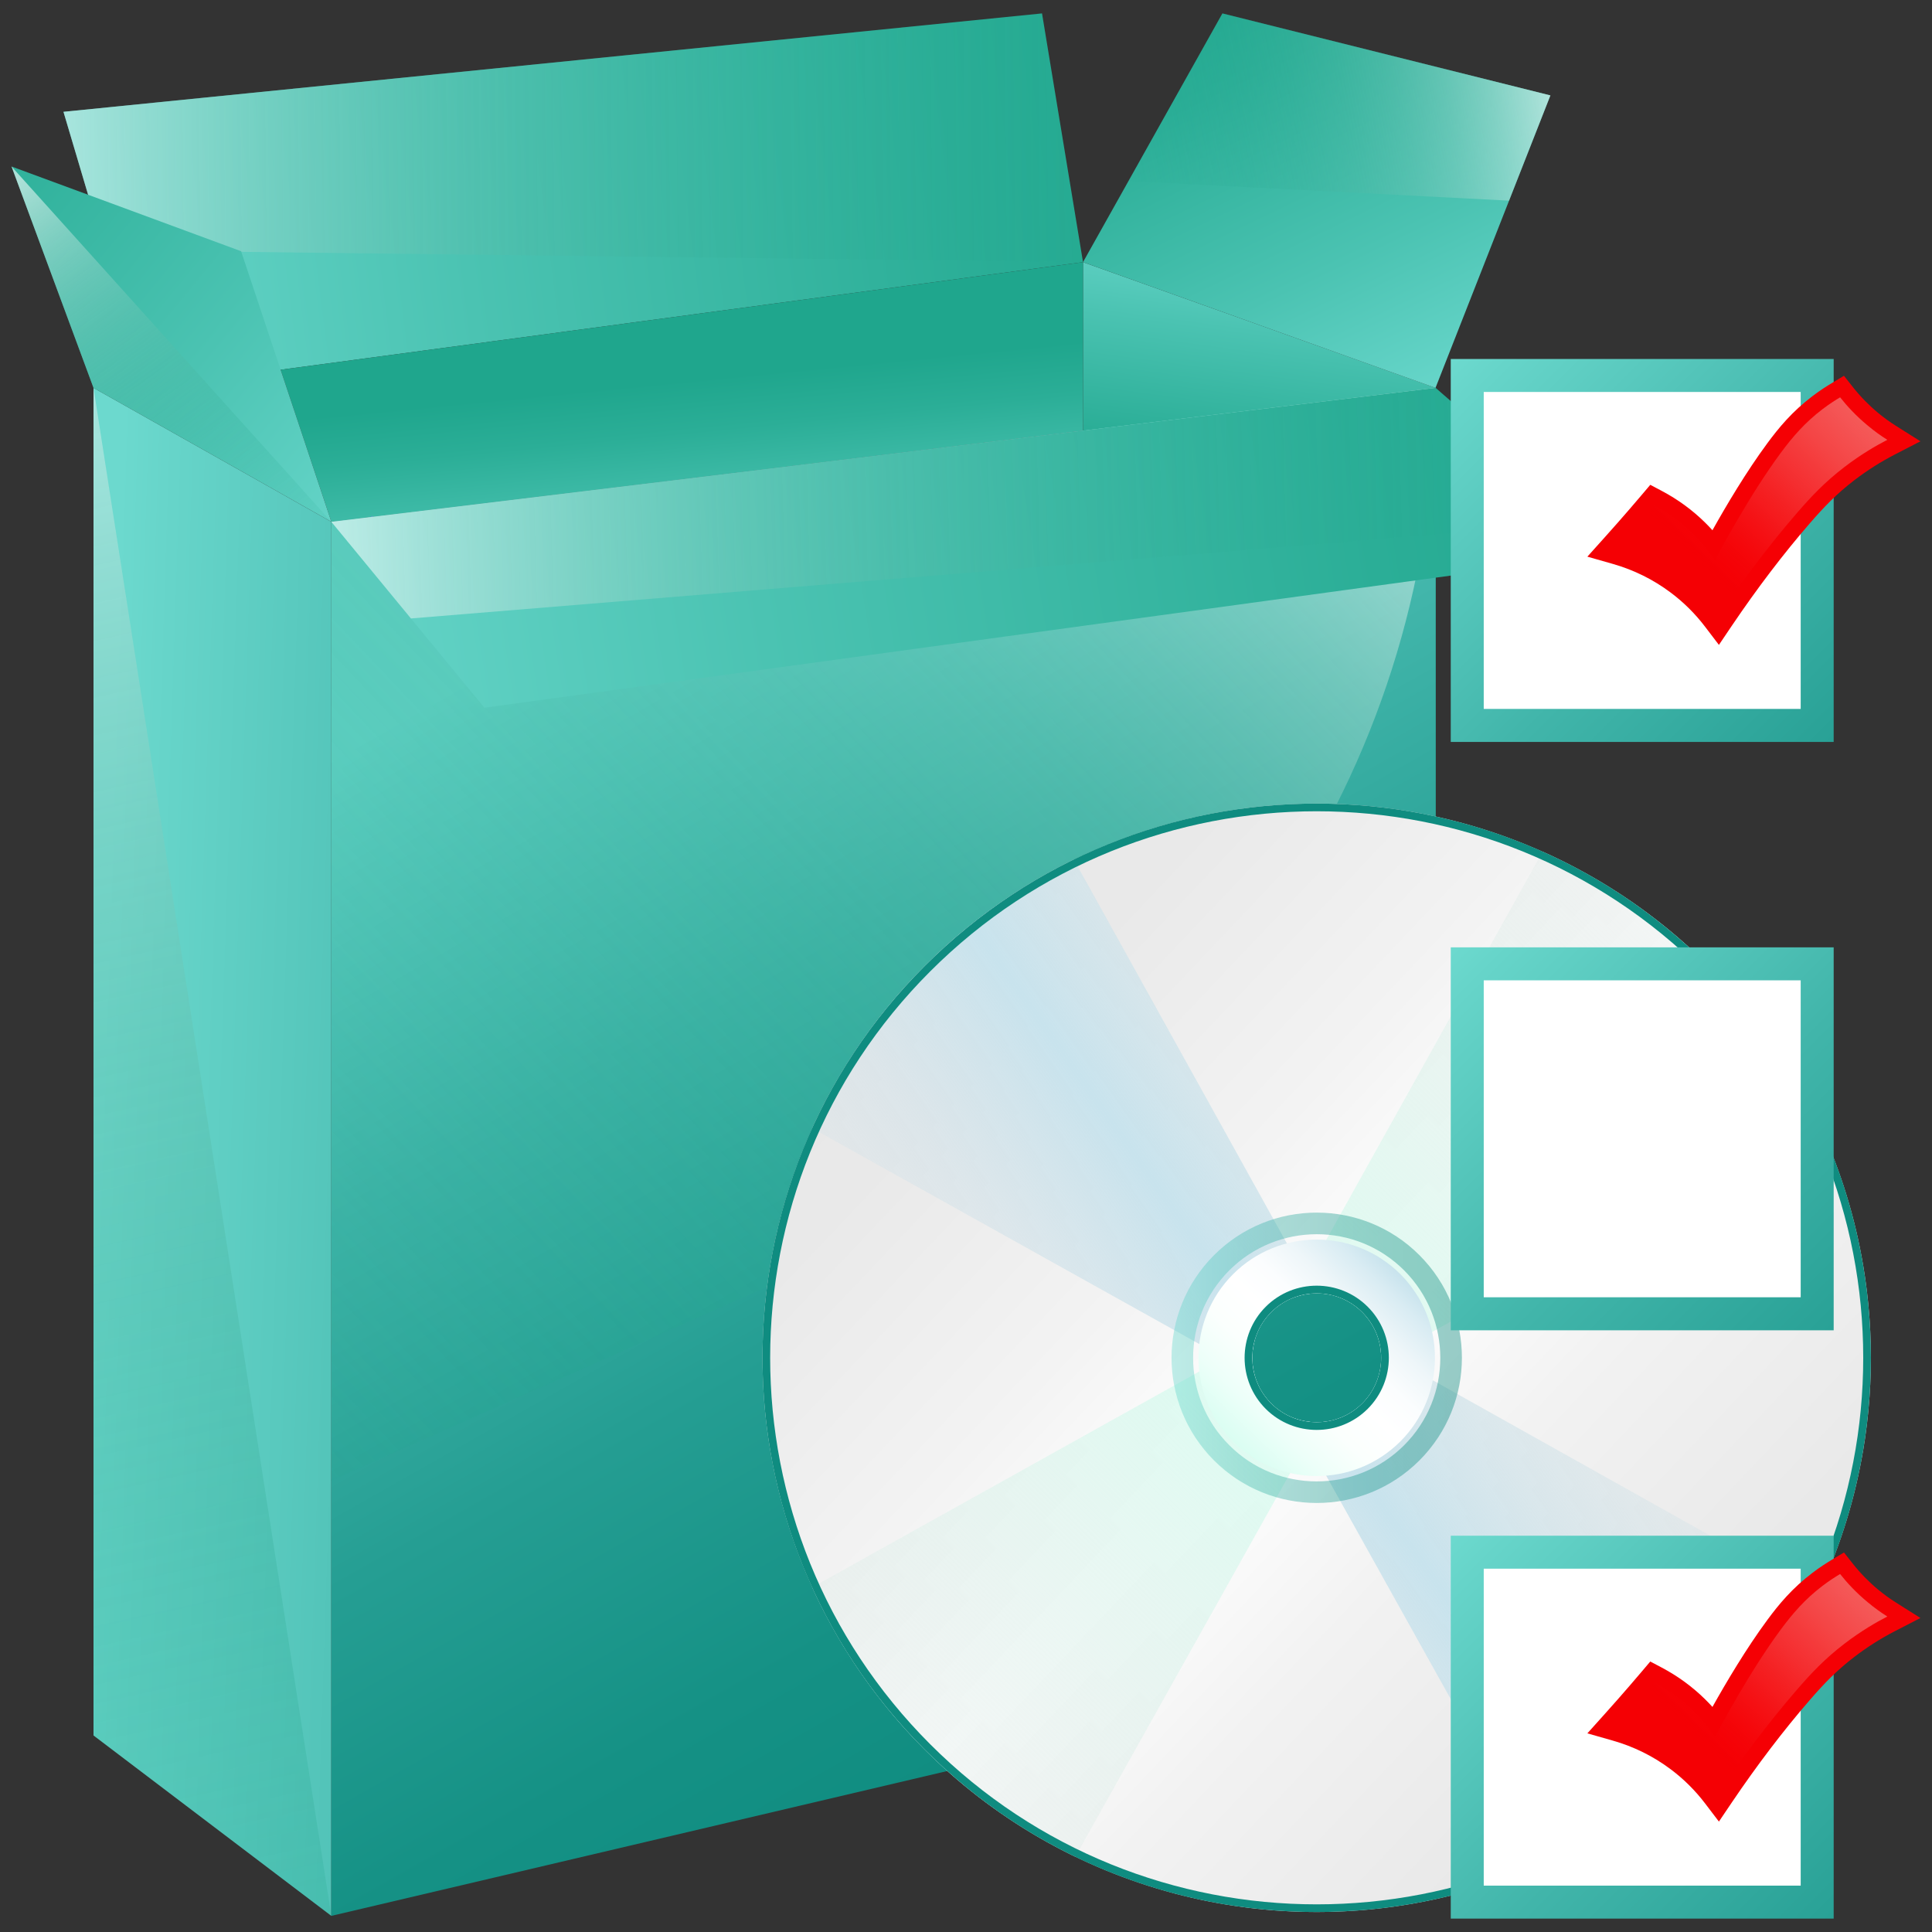 <?xml version="1.0" encoding="utf-8"?>
<!-- Generator: Adobe Illustrator 26.0.1, SVG Export Plug-In . SVG Version: 6.00 Build 0)  -->
<svg version="1.1" id="Layer_1" xmlns="http://www.w3.org/2000/svg" xmlns:xlink="http://www.w3.org/1999/xlink" x="0px" y="0px"
	 viewBox="0 0 55 55" style="enable-background:new 0 0 55 55;" xml:space="preserve">
<rect x="0" y="0" width="55" height="55" fill="#333333" stroke="none"/>
<g>
	<g>
		<linearGradient id="SVGID_1_" gradientUnits="userSpaceOnUse" x1="2.799" y1="32.684" x2="40.562" y2="33.932">
			<stop  offset="0" style="stop-color:#6CD9CE"/>
			<stop  offset="0.04" style="stop-color:#66D4C9"/>
			<stop  offset="0.325" style="stop-color:#41B5AA"/>
			<stop  offset="0.589" style="stop-color:#259E93"/>
			<stop  offset="0.823" style="stop-color:#159185"/>
			<stop  offset="1" style="stop-color:#0F8C80"/>
		</linearGradient>
		<path style="fill:url(#SVGID_1_);" d="M2.662,11.042v38.362l6.77,5.136V14.855L2.662,11.042L2.662,11.042z"/>
		
			<linearGradient id="SVGID_00000132071259874704550500000002249706674353572280_" gradientUnits="userSpaceOnUse" x1="37.341" y1="6.701" x2="36.263" y2="14.736">
			<stop  offset="0" style="stop-color:#6CD9CE"/>
			<stop  offset="0.363" style="stop-color:#4BC3B2"/>
			<stop  offset="0.773" style="stop-color:#2BAE97"/>
			<stop  offset="1" style="stop-color:#1FA68D"/>
		</linearGradient>
		<polygon style="fill:url(#SVGID_00000132071259874704550500000002249706674353572280_);" points="40.869,11.042 40.869,28.161 
			30.831,28.161 30.831,7.463 		"/>
		<polygon style="fill:none;" points="40.869,11.042 9.432,14.855 9.432,54.541 40.869,47.148 		"/>
		<polygon style="fill:none;" points="40.869,11.042 9.432,14.855 9.432,54.541 40.869,47.148 		"/>
		
			<linearGradient id="SVGID_00000070099173171408595110000002835629787481943974_" gradientUnits="userSpaceOnUse" x1="0.645" y1="7.41" x2="34.925" y2="3.035">
			<stop  offset="0" style="stop-color:#6CD9CE"/>
			<stop  offset="0.363" style="stop-color:#4BC3B2"/>
			<stop  offset="0.773" style="stop-color:#2BAE97"/>
			<stop  offset="1" style="stop-color:#1FA68D"/>
		</linearGradient>
		<polygon style="fill:url(#SVGID_00000070099173171408595110000002835629787481943974_);" points="30.831,7.463 7.989,10.526 
			4.141,11.042 2.508,5.544 1.807,3.183 29.664,0.382 		"/>
		<polygon style="fill:none;" points="40.869,11.042 9.432,14.855 9.432,54.541 40.869,47.148 		"/>
		
			<linearGradient id="SVGID_00000060030078192757232880000016168709551793097384_" gradientUnits="userSpaceOnUse" x1="20.224" y1="17.266" x2="19.589" y2="10.817">
			<stop  offset="0" style="stop-color:#6CD9CE"/>
			<stop  offset="0.363" style="stop-color:#4BC3B2"/>
			<stop  offset="0.773" style="stop-color:#2BAE97"/>
			<stop  offset="1" style="stop-color:#1FA68D"/>
		</linearGradient>
		<polygon style="fill:url(#SVGID_00000060030078192757232880000016168709551793097384_);" points="30.831,7.463 30.831,12.26 
			9.433,14.855 7.989,10.526 		"/>
		
			<linearGradient id="SVGID_00000119807380504232897860000009647441153207179939_" gradientUnits="userSpaceOnUse" x1="40.845" y1="12.039" x2="34.519" y2="-1.041">
			<stop  offset="0" style="stop-color:#6CD9CE"/>
			<stop  offset="0.363" style="stop-color:#4BC3B2"/>
			<stop  offset="0.773" style="stop-color:#2BAE97"/>
			<stop  offset="1" style="stop-color:#1FA68D"/>
		</linearGradient>
		<polygon style="fill:url(#SVGID_00000119807380504232897860000009647441153207179939_);" points="34.8,0.382 44.137,2.716 
			40.866,11.042 30.831,7.463 		"/>
		
			<linearGradient id="SVGID_00000145058183781485314600000010983311200999644089_" gradientUnits="userSpaceOnUse" x1="-0.564" y1="4.221" x2="35.36" y2="3.873">
			<stop  offset="0" style="stop-color:#FFFFFF;stop-opacity:0.6"/>
			<stop  offset="0.036" style="stop-color:#EAF7F4;stop-opacity:0.578"/>
			<stop  offset="0.127" style="stop-color:#BBE4DC;stop-opacity:0.524"/>
			<stop  offset="0.224" style="stop-color:#91D3C7;stop-opacity:0.466"/>
			<stop  offset="0.324" style="stop-color:#6EC5B5;stop-opacity:0.406"/>
			<stop  offset="0.43" style="stop-color:#51BAA6;stop-opacity:0.342"/>
			<stop  offset="0.542" style="stop-color:#3BB19B;stop-opacity:0.275"/>
			<stop  offset="0.664" style="stop-color:#2BAB93;stop-opacity:0.201"/>
			<stop  offset="0.804" style="stop-color:#22A78E;stop-opacity:0.117"/>
			<stop  offset="1" style="stop-color:#1FA68D;stop-opacity:0"/>
		</linearGradient>
		<polygon style="fill:url(#SVGID_00000145058183781485314600000010983311200999644089_);" points="2.976,7.122 2.508,5.544 
			1.807,3.183 29.664,0.382 30.831,7.463 		"/>
		<polyline style="fill:none;stroke:#6493D4;stroke-width:0.112;stroke-miterlimit:10;" points="11.698,16.13 11.251,15.58 
			10.55,14.72 		"/>
		
			<linearGradient id="SVGID_00000181066378271057921990000013714876800831851155_" gradientUnits="userSpaceOnUse" x1="11.944" y1="15.008" x2="-4.784" y2="1.239">
			<stop  offset="0" style="stop-color:#6CD9CE"/>
			<stop  offset="0.363" style="stop-color:#4BC3B2"/>
			<stop  offset="0.773" style="stop-color:#2BAE97"/>
			<stop  offset="1" style="stop-color:#1FA68D"/>
		</linearGradient>
		<polygon style="fill:url(#SVGID_00000181066378271057921990000013714876800831851155_);" points="9.433,14.855 2.662,11.042 
			0.328,4.74 2.508,5.544 6.864,7.152 7.989,10.526 		"/>
		<polygon style="fill:none;" points="40.869,11.042 9.432,14.855 9.432,54.541 40.869,47.148 		"/>
		
			<linearGradient id="SVGID_00000115498869150810359810000010943299727008892824_" gradientUnits="userSpaceOnUse" x1="16.515" y1="17.544" x2="33.836" y2="48.129">
			<stop  offset="0" style="stop-color:#6CD9CE"/>
			<stop  offset="0.04" style="stop-color:#66D4C9"/>
			<stop  offset="0.325" style="stop-color:#41B5AA"/>
			<stop  offset="0.589" style="stop-color:#259E93"/>
			<stop  offset="0.823" style="stop-color:#159185"/>
			<stop  offset="1" style="stop-color:#0F8C80"/>
		</linearGradient>
		<polygon style="fill:url(#SVGID_00000115498869150810359810000010943299727008892824_);" points="40.869,11.042 9.432,14.855 
			9.432,54.541 40.869,47.148 		"/>
		<polygon style="fill:none;" points="40.869,11.042 9.432,14.855 9.432,54.541 40.869,47.148 		"/>
		
			<linearGradient id="SVGID_00000075138535634326964950000006945339938479787912_" gradientUnits="userSpaceOnUse" x1="36.691" y1="7.676" x2="-1.897" y2="44.255">
			<stop  offset="0" style="stop-color:#FFFFFF;stop-opacity:0.6"/>
			<stop  offset="0.013" style="stop-color:#F4FBF9;stop-opacity:0.592"/>
			<stop  offset="0.069" style="stop-color:#C8E9E3;stop-opacity:0.558"/>
			<stop  offset="0.132" style="stop-color:#9FD9CE;stop-opacity:0.521"/>
			<stop  offset="0.199" style="stop-color:#7DCBBD;stop-opacity:0.481"/>
			<stop  offset="0.271" style="stop-color:#5FC0AE;stop-opacity:0.437"/>
			<stop  offset="0.351" style="stop-color:#48B6A2;stop-opacity:0.389"/>
			<stop  offset="0.442" style="stop-color:#35AF98;stop-opacity:0.335"/>
			<stop  offset="0.55" style="stop-color:#29AA92;stop-opacity:0.27"/>
			<stop  offset="0.693" style="stop-color:#21A78E;stop-opacity:0.184"/>
			<stop  offset="1" style="stop-color:#1FA68D;stop-opacity:0"/>
		</linearGradient>
		<path style="fill:url(#SVGID_00000075138535634326964950000006945339938479787912_);" d="M40.869,11.042L9.432,14.855V42.15
			l15.797-7.029C34.74,30.888,40.869,21.453,40.869,11.042L40.869,11.042z"/>
		
			<linearGradient id="SVGID_00000176027089954208924530000016755280443857563571_" gradientUnits="userSpaceOnUse" x1="0.503" y1="5.179" x2="9.477" y2="17.754">
			<stop  offset="0" style="stop-color:#FFFFFF;stop-opacity:0.6"/>
			<stop  offset="0.036" style="stop-color:#EAF7F4;stop-opacity:0.578"/>
			<stop  offset="0.127" style="stop-color:#BBE4DC;stop-opacity:0.524"/>
			<stop  offset="0.224" style="stop-color:#91D3C7;stop-opacity:0.466"/>
			<stop  offset="0.324" style="stop-color:#6EC5B5;stop-opacity:0.406"/>
			<stop  offset="0.43" style="stop-color:#51BAA6;stop-opacity:0.342"/>
			<stop  offset="0.542" style="stop-color:#3BB19B;stop-opacity:0.275"/>
			<stop  offset="0.664" style="stop-color:#2BAB93;stop-opacity:0.201"/>
			<stop  offset="0.804" style="stop-color:#22A78E;stop-opacity:0.117"/>
			<stop  offset="1" style="stop-color:#1FA68D;stop-opacity:0"/>
		</linearGradient>
		<polygon style="fill:url(#SVGID_00000176027089954208924530000016755280443857563571_);" points="9.433,14.855 2.662,11.042 
			0.328,4.74 		"/>
		
			<linearGradient id="SVGID_00000085930872949632126740000001604073878694850954_" gradientUnits="userSpaceOnUse" x1="44.077" y1="2.047" x2="30.81" y2="4.6">
			<stop  offset="0" style="stop-color:#FFFFFF;stop-opacity:0.6"/>
			<stop  offset="0.036" style="stop-color:#EAF7F4;stop-opacity:0.578"/>
			<stop  offset="0.127" style="stop-color:#BBE4DC;stop-opacity:0.524"/>
			<stop  offset="0.224" style="stop-color:#91D3C7;stop-opacity:0.466"/>
			<stop  offset="0.324" style="stop-color:#6EC5B5;stop-opacity:0.406"/>
			<stop  offset="0.43" style="stop-color:#51BAA6;stop-opacity:0.342"/>
			<stop  offset="0.542" style="stop-color:#3BB19B;stop-opacity:0.275"/>
			<stop  offset="0.664" style="stop-color:#2BAB93;stop-opacity:0.201"/>
			<stop  offset="0.804" style="stop-color:#22A78E;stop-opacity:0.117"/>
			<stop  offset="1" style="stop-color:#1FA68D;stop-opacity:0"/>
		</linearGradient>
		<polygon style="fill:url(#SVGID_00000085930872949632126740000001604073878694850954_);" points="34.8,0.382 44.137,2.716 
			42.96,5.712 32.124,5.155 		"/>
		
			<linearGradient id="SVGID_00000016782328315026779870000011140851700137698202_" gradientUnits="userSpaceOnUse" x1="6.254" y1="18.718" x2="48.299" y2="12.026">
			<stop  offset="0" style="stop-color:#6CD9CE"/>
			<stop  offset="0.363" style="stop-color:#4BC3B2"/>
			<stop  offset="0.773" style="stop-color:#2BAE97"/>
			<stop  offset="1" style="stop-color:#1FA68D"/>
		</linearGradient>
		<polygon style="fill:url(#SVGID_00000016782328315026779870000011140851700137698202_);" points="46.238,15.711 40.869,16.445 
			30.831,17.817 13.79,20.147 9.433,14.855 30.831,12.26 40.869,11.042 		"/>
		
			<linearGradient id="SVGID_00000059271088339875386800000014735875685162184578_" gradientUnits="userSpaceOnUse" x1="9.005" y1="14.803" x2="44.902" y2="13.808">
			<stop  offset="0" style="stop-color:#FFFFFF;stop-opacity:0.6"/>
			<stop  offset="0.095" style="stop-color:#D3EDE9;stop-opacity:0.543"/>
			<stop  offset="0.213" style="stop-color:#A4DBD0;stop-opacity:0.472"/>
			<stop  offset="0.334" style="stop-color:#7BCABC;stop-opacity:0.4"/>
			<stop  offset="0.458" style="stop-color:#5ABDAB;stop-opacity:0.326"/>
			<stop  offset="0.584" style="stop-color:#40B39E;stop-opacity:0.25"/>
			<stop  offset="0.713" style="stop-color:#2DAC94;stop-opacity:0.172"/>
			<stop  offset="0.849" style="stop-color:#23A78F;stop-opacity:0.091"/>
			<stop  offset="1" style="stop-color:#1FA68D;stop-opacity:0"/>
		</linearGradient>
		<polygon style="fill:url(#SVGID_00000059271088339875386800000014735875685162184578_);" points="11.698,17.606 9.433,14.855 
			30.831,12.26 40.869,11.042 45.254,14.855 		"/>
		
			<linearGradient id="SVGID_00000180329283502536838160000015850113896997166004_" gradientUnits="userSpaceOnUse" x1="-2.345" y1="7.753" x2="15.205" y2="86.514">
			<stop  offset="0" style="stop-color:#FFFFFF;stop-opacity:0.6"/>
			<stop  offset="0.004" style="stop-color:#FCFEFD;stop-opacity:0.598"/>
			<stop  offset="0.067" style="stop-color:#CEEBE6;stop-opacity:0.56"/>
			<stop  offset="0.135" style="stop-color:#A5DBD1;stop-opacity:0.519"/>
			<stop  offset="0.208" style="stop-color:#81CDBF;stop-opacity:0.475"/>
			<stop  offset="0.287" style="stop-color:#62C1AF;stop-opacity:0.428"/>
			<stop  offset="0.373" style="stop-color:#4AB7A3;stop-opacity:0.376"/>
			<stop  offset="0.47" style="stop-color:#36AF99;stop-opacity:0.318"/>
			<stop  offset="0.582" style="stop-color:#29AA92;stop-opacity:0.251"/>
			<stop  offset="0.725" style="stop-color:#21A78E;stop-opacity:0.165"/>
			<stop  offset="1" style="stop-color:#1FA68D;stop-opacity:0"/>
		</linearGradient>
		<path style="fill:url(#SVGID_00000180329283502536838160000015850113896997166004_);" d="M2.662,11.042L2.662,11.042v38.362
			l6.77,5.136"/>
	</g>
	<g>
		<defs>
			<path id="SVGID_00000030485193801763183400000009369523659326725799_" d="M48.64,27.498c-6.162-6.162-16.151-6.162-22.313,0
				c-6.161,6.161-6.161,16.15,0,22.312c6.162,6.162,16.151,6.162,22.313,0C54.801,43.648,54.801,33.659,48.64,27.498z
				 M38.782,39.952c-0.716,0.715-1.88,0.715-2.596,0c-0.715-0.716-0.715-1.88,0-2.596c0.716-0.716,1.88-0.716,2.596,0
				C39.498,38.071,39.498,39.235,38.782,39.952z"/>
		</defs>
		<clipPath id="SVGID_00000047021072270264510570000003413673822245503627_">
			<use xlink:href="#SVGID_00000030485193801763183400000009369523659326725799_"  style="overflow:visible;"/>
		</clipPath>
		
			<linearGradient id="SVGID_00000070813530570696019220000017004681268097143183_" gradientUnits="userSpaceOnUse" x1="21.14" y1="23.175" x2="55.076" y2="55.314">
			<stop  offset="0" style="stop-color:#E6E6E6"/>
			<stop  offset="0.207" style="stop-color:#E9E9E9"/>
			<stop  offset="0.368" style="stop-color:#F3F3F3"/>
			<stop  offset="0.481" style="stop-color:#FFFFFF"/>
			<stop  offset="0.605" style="stop-color:#F2F2F2"/>
			<stop  offset="0.764" style="stop-color:#E9E9E9"/>
			<stop  offset="1" style="stop-color:#E6E6E6"/>
		</linearGradient>
		
			<circle style="clip-path:url(#SVGID_00000047021072270264510570000003413673822245503627_);fill:url(#SVGID_00000070813530570696019220000017004681268097143183_);" cx="37.484" cy="38.654" r="15.777"/>
		
			<linearGradient id="SVGID_00000158751455074881776760000014899630216100836272_" gradientUnits="userSpaceOnUse" x1="-4498.209" y1="8759.152" x2="-4445.349" y2="8759.152" gradientTransform="matrix(-0.707 0.707 -0.707 -0.707 3068.825 9394.335)">
			<stop  offset="0" style="stop-color:#E6E6E6;stop-opacity:0"/>
			<stop  offset="0.203" style="stop-color:#E3EBE9;stop-opacity:0.408"/>
			<stop  offset="0.456" style="stop-color:#DCFBF0;stop-opacity:0.916"/>
			<stop  offset="0.497" style="stop-color:#DAFEF2"/>
			<stop  offset="0.551" style="stop-color:#DCFAF0;stop-opacity:0.894"/>
			<stop  offset="0.796" style="stop-color:#E3EBE9;stop-opacity:0.405"/>
			<stop  offset="1" style="stop-color:#E6E6E6;stop-opacity:0"/>
		</linearGradient>
		
			<polygon style="clip-path:url(#SVGID_00000047021072270264510570000003413673822245503627_);fill:url(#SVGID_00000158751455074881776760000014899630216100836272_);" points="
			12.353,51.19 36.352,37.812 49.73,13.813 62.034,26.117 38.171,39.36 24.657,63.494 		"/>
		<path style="clip-path:url(#SVGID_00000047021072270264510570000003413673822245503627_);fill:none;" d="M26.328,27.497
			c-6.162,6.162-6.162,16.151,0,22.313c6.161,6.161,16.151,6.161,22.312-0.001c6.161-6.161,6.161-16.151,0-22.312
			C42.479,21.336,32.489,21.336,26.328,27.497z M38.782,39.951c-0.716,0.716-1.88,0.716-2.595,0s-0.716-1.88,0-2.595
			c0.716-0.716,1.88-0.716,2.595,0S39.498,39.236,38.782,39.951z"/>
		
			<linearGradient id="SVGID_00000178204614651206762120000014071142176314934678_" gradientUnits="userSpaceOnUse" x1="-3687.987" y1="1128.985" x2="-3693.484" y2="1160.807" gradientTransform="matrix(0.707 0.707 -0.707 0.707 3455.644 1839.439)">
			<stop  offset="0" style="stop-color:#E6E6E6;stop-opacity:0"/>
			<stop  offset="0.177" style="stop-color:#E1E6E7;stop-opacity:0.356"/>
			<stop  offset="0.381" style="stop-color:#D3E4EA;stop-opacity:0.766"/>
			<stop  offset="0.497" style="stop-color:#C8E3ED"/>
			<stop  offset="0.636" style="stop-color:#D7E4EA;stop-opacity:0.724"/>
			<stop  offset="0.815" style="stop-color:#E2E6E7;stop-opacity:0.369"/>
			<stop  offset="1" style="stop-color:#E6E6E6;stop-opacity:0"/>
		</linearGradient>
		
			<polygon style="clip-path:url(#SVGID_00000047021072270264510570000003413673822245503627_);fill:url(#SVGID_00000178204614651206762120000014071142176314934678_);" points="
			49.73,63.494 36.352,39.495 12.353,26.117 24.657,13.813 37.9,37.676 62.034,51.19 		"/>
		<g style="clip-path:url(#SVGID_00000047021072270264510570000003413673822245503627_);">
			<path style="fill:#FFFFFF;" d="M36.186,37.356c-0.716,0.716-0.716,1.88,0,2.596s1.88,0.716,2.596,0s0.716-1.88,0-2.596
				S36.902,36.64,36.186,37.356z"/>
			
				<linearGradient id="SVGID_00000183225849642129339430000017036030192321143698_" gradientUnits="userSpaceOnUse" x1="39.813" y1="36.222" x2="35.155" y2="41.085">
				<stop  offset="0" style="stop-color:#C8E3ED"/>
				<stop  offset="0.089" style="stop-color:#D9ECF3"/>
				<stop  offset="0.232" style="stop-color:#EEF6F9"/>
				<stop  offset="0.371" style="stop-color:#FBFDFE"/>
				<stop  offset="0.504" style="stop-color:#FFFFFF"/>
				<stop  offset="0.663" style="stop-color:#FBFFFD"/>
				<stop  offset="0.836" style="stop-color:#EDFFF9"/>
				<stop  offset="1" style="stop-color:#DAFEF2"/>
			</linearGradient>
			<path style="fill:url(#SVGID_00000183225849642129339430000017036030192321143698_);" d="M35.103,36.273
				c-1.313,1.313-1.313,3.449,0,4.762c1.313,1.313,3.449,1.313,4.762,0c1.313-1.313,1.313-3.449,0-4.762
				C38.552,34.96,36.416,34.96,35.103,36.273z M38.89,40.06c-0.775,0.775-2.037,0.775-2.812,0c-0.775-0.775-0.775-2.037,0-2.812
				c0.775-0.775,2.037-0.775,2.812,0C39.665,38.023,39.665,39.285,38.89,40.06z"/>
			
				<linearGradient id="SVGID_00000098205760117276141540000015969266658958234801_" gradientUnits="userSpaceOnUse" x1="33.351" y1="38.654" x2="41.617" y2="38.654">
				<stop  offset="0" style="stop-color:#6CD9CE"/>
				<stop  offset="0.04" style="stop-color:#66D4C9"/>
				<stop  offset="0.325" style="stop-color:#41B5AA"/>
				<stop  offset="0.589" style="stop-color:#259E93"/>
				<stop  offset="0.823" style="stop-color:#159185"/>
				<stop  offset="1" style="stop-color:#0F8C80"/>
			</linearGradient>
			<path style="opacity:0.42;fill:url(#SVGID_00000098205760117276141540000015969266658958234801_);" d="M34.562,35.731
				c-1.614,1.614-1.614,4.231,0,5.845s4.231,1.614,5.845,0s1.614-4.231,0-5.845S36.176,34.117,34.562,35.731z M39.973,41.143
				c-1.373,1.373-3.606,1.373-4.978,0c-1.373-1.373-1.373-3.606,0-4.978s3.606-1.373,4.978,0S41.346,39.77,39.973,41.143z"/>
		</g>
		<path style="clip-path:url(#SVGID_00000047021072270264510570000003413673822245503627_);fill:none;" d="M48.64,27.497
			c-6.162-6.161-16.151-6.161-22.313,0c-6.161,6.162-6.161,16.151,0,22.313c6.162,6.161,16.151,6.161,22.313,0
			C54.801,43.649,54.801,33.659,48.64,27.497z M38.781,39.951c-0.715,0.716-1.879,0.716-2.596,0c-0.715-0.715-0.715-1.879,0-2.596
			c0.716-0.715,1.88-0.715,2.596,0C39.498,38.072,39.498,39.236,38.781,39.951z"/>
		
			<path style="clip-path:url(#SVGID_00000047021072270264510570000003413673822245503627_);fill:none;stroke:#0F8C80;stroke-width:0.437;stroke-miterlimit:10;" d="
			M48.64,27.498c-6.162-6.162-16.151-6.162-22.313,0c-6.161,6.161-6.161,16.15,0,22.312c6.162,6.162,16.151,6.162,22.313,0
			C54.801,43.648,54.801,33.659,48.64,27.498z M38.782,39.952c-0.716,0.715-1.88,0.715-2.596,0c-0.715-0.716-0.715-1.88,0-2.596
			c0.716-0.716,1.88-0.716,2.596,0C39.498,38.071,39.498,39.235,38.782,39.952z"/>
	</g>
</g>
<g>
	<g>
		<g>
			<g>
				<rect x="41.77" y="44.187" style="fill:#FFFFFF;" width="9.962" height="9.962"/>
				
					<linearGradient id="SVGID_00000057866035263913927610000000644994584599576728_" gradientUnits="userSpaceOnUse" x1="41.371" y1="43.789" x2="60.874" y2="63.292">
					<stop  offset="0" style="stop-color:#6CD9CE"/>
					<stop  offset="0.04" style="stop-color:#66D4C9"/>
					<stop  offset="0.325" style="stop-color:#41B5AA"/>
					<stop  offset="0.589" style="stop-color:#259E93"/>
					<stop  offset="0.823" style="stop-color:#159185"/>
					<stop  offset="1" style="stop-color:#0F8C80"/>
				</linearGradient>
				<path style="fill:url(#SVGID_00000057866035263913927610000000644994584599576728_);" d="M51.262,44.657v9.023h-9.023v-9.023
					H51.262 M52.201,43.718h-0.939h-9.023H41.3v0.939v9.023v0.939h0.939h9.023h0.939V53.68v-9.023V43.718L52.201,43.718z"/>
			</g>
		</g>
		<g>
			<path style="fill:#F50004;" d="M48.539,51.338c-0.282-0.37-0.612-0.697-0.98-0.972c-0.494-0.37-1.047-0.644-1.647-0.815
				l-0.723-0.206l0.502-0.559c0.12-0.134,0.24-0.269,0.36-0.405c0.222-0.252,0.446-0.511,0.685-0.793l0.244-0.288l0.333,0.176
				c0.453,0.24,0.866,0.542,1.228,0.899c0.072,0.071,0.141,0.143,0.209,0.218c0.386-0.691,0.966-1.67,1.565-2.48
				c0.321-0.434,0.699-0.896,1.284-1.339c0.222-0.169,0.415-0.289,0.541-0.365l0.354-0.213l0.256,0.324
				c0.211,0.267,0.451,0.512,0.713,0.73c0.163,0.135,0.336,0.261,0.514,0.373l0.694,0.438l-0.729,0.376
				c-0.401,0.207-0.787,0.452-1.148,0.728c-0.509,0.39-0.865,0.761-1.275,1.234c-0.748,0.863-1.495,1.844-2.22,2.917l-0.365,0.541
				L48.539,51.338z"/>
			
				<linearGradient id="SVGID_00000126281615027306991870000005292152647627709093_" gradientUnits="userSpaceOnUse" x1="52.849" y1="44.477" x2="48.137" y2="49.334">
				<stop  offset="0" style="stop-color:#F46362"/>
				<stop  offset="0.285" style="stop-color:#F4605F;stop-opacity:0.715"/>
				<stop  offset="0.472" style="stop-color:#F45757;stop-opacity:0.528"/>
				<stop  offset="0.631" style="stop-color:#F44949;stop-opacity:0.369"/>
				<stop  offset="0.775" style="stop-color:#F43335;stop-opacity:0.225"/>
				<stop  offset="0.907" style="stop-color:#F5181B;stop-opacity:0.093"/>
				<stop  offset="1" style="stop-color:#F50004;stop-opacity:0"/>
			</linearGradient>
			<path style="fill:url(#SVGID_00000126281615027306991870000005292152647627709093_);" d="M53.728,46.019
				c-0.316,0.163-0.747,0.412-1.218,0.772c-0.569,0.436-0.96,0.856-1.344,1.299c-0.869,1.002-1.632,2.042-2.254,2.962
				c-0.237-0.31-0.585-0.698-1.072-1.063c-0.683-0.512-1.351-0.763-1.799-0.891c0.121-0.135,0.242-0.271,0.363-0.409
				c0.236-0.268,0.466-0.535,0.691-0.8c0.313,0.166,0.718,0.423,1.118,0.818c0.261,0.257,0.46,0.513,0.609,0.736
				c0.141-0.265,0.987-1.856,1.872-3.053c0.342-0.461,0.69-0.865,1.19-1.245c0.2-0.152,0.377-0.263,0.5-0.336
				c0.195,0.246,0.451,0.526,0.782,0.8C53.36,45.772,53.551,45.907,53.728,46.019z"/>
		</g>
	</g>
	<g>
		<g>
			<g>
				<rect x="41.77" y="27.439" style="fill:#FFFFFF;" width="9.962" height="9.962"/>
				
					<linearGradient id="SVGID_00000169529350119759173920000001434970116608762015_" gradientUnits="userSpaceOnUse" x1="41.371" y1="27.04" x2="60.874" y2="46.543">
					<stop  offset="0" style="stop-color:#6CD9CE"/>
					<stop  offset="0.04" style="stop-color:#66D4C9"/>
					<stop  offset="0.325" style="stop-color:#41B5AA"/>
					<stop  offset="0.589" style="stop-color:#259E93"/>
					<stop  offset="0.823" style="stop-color:#159185"/>
					<stop  offset="1" style="stop-color:#0F8C80"/>
				</linearGradient>
				<path style="fill:url(#SVGID_00000169529350119759173920000001434970116608762015_);" d="M51.262,27.908v9.023h-9.023v-9.023
					H51.262 M52.201,26.969h-0.939h-9.023H41.3v0.939v9.023v0.939h0.939h9.023h0.939v-0.939v-9.023V26.969L52.201,26.969z"/>
			</g>
		</g>
	</g>
	<g>
		<g>
			<g>
				<rect x="41.77" y="10.69" style="fill:#FFFFFF;" width="9.962" height="9.962"/>
				
					<linearGradient id="SVGID_00000054226429842654198190000005946716683236436926_" gradientUnits="userSpaceOnUse" x1="41.371" y1="10.291" x2="60.874" y2="29.794">
					<stop  offset="0" style="stop-color:#6CD9CE"/>
					<stop  offset="0.04" style="stop-color:#66D4C9"/>
					<stop  offset="0.325" style="stop-color:#41B5AA"/>
					<stop  offset="0.589" style="stop-color:#259E93"/>
					<stop  offset="0.823" style="stop-color:#159185"/>
					<stop  offset="1" style="stop-color:#0F8C80"/>
				</linearGradient>
				<path style="fill:url(#SVGID_00000054226429842654198190000005946716683236436926_);" d="M51.262,11.159v9.023h-9.023v-9.023
					H51.262 M52.201,10.22h-0.939h-9.023H41.3v0.939v9.023v0.939h0.939h9.023h0.939v-0.939v-9.023V10.22L52.201,10.22z"/>
			</g>
		</g>
		<g>
			<path style="fill:#F50004;" d="M48.539,17.84c-0.282-0.37-0.612-0.697-0.98-0.972c-0.494-0.37-1.047-0.644-1.647-0.815
				l-0.723-0.206l0.502-0.559c0.12-0.134,0.24-0.269,0.36-0.405c0.222-0.252,0.446-0.511,0.685-0.793l0.244-0.288l0.333,0.176
				c0.453,0.24,0.866,0.542,1.228,0.899c0.072,0.071,0.141,0.143,0.209,0.218c0.386-0.691,0.966-1.67,1.565-2.48
				c0.321-0.434,0.699-0.896,1.284-1.339c0.222-0.169,0.415-0.289,0.541-0.365l0.354-0.213l0.256,0.324
				c0.211,0.267,0.451,0.512,0.713,0.73c0.163,0.135,0.336,0.261,0.514,0.373l0.694,0.438l-0.729,0.376
				c-0.401,0.207-0.787,0.452-1.148,0.728c-0.509,0.39-0.865,0.761-1.275,1.234c-0.748,0.863-1.495,1.844-2.22,2.917l-0.365,0.541
				L48.539,17.84z"/>
			
				<linearGradient id="SVGID_00000134929225639417554090000000277958977952126883_" gradientUnits="userSpaceOnUse" x1="52.849" y1="10.979" x2="48.137" y2="15.836">
				<stop  offset="0" style="stop-color:#F46362"/>
				<stop  offset="0.285" style="stop-color:#F4605F;stop-opacity:0.715"/>
				<stop  offset="0.472" style="stop-color:#F45757;stop-opacity:0.528"/>
				<stop  offset="0.631" style="stop-color:#F44949;stop-opacity:0.369"/>
				<stop  offset="0.775" style="stop-color:#F43335;stop-opacity:0.225"/>
				<stop  offset="0.907" style="stop-color:#F5181B;stop-opacity:0.093"/>
				<stop  offset="1" style="stop-color:#F50004;stop-opacity:0"/>
			</linearGradient>
			<path style="fill:url(#SVGID_00000134929225639417554090000000277958977952126883_);" d="M53.728,12.521
				c-0.316,0.163-0.747,0.412-1.218,0.772c-0.569,0.436-0.96,0.856-1.344,1.299c-0.869,1.002-1.632,2.042-2.254,2.962
				c-0.237-0.31-0.585-0.698-1.072-1.063c-0.683-0.512-1.351-0.763-1.799-0.891c0.121-0.135,0.242-0.271,0.363-0.409
				c0.236-0.268,0.466-0.535,0.691-0.8c0.313,0.166,0.718,0.423,1.118,0.818c0.261,0.257,0.46,0.513,0.609,0.736
				c0.141-0.265,0.987-1.856,1.872-3.053c0.342-0.461,0.69-0.865,1.19-1.245c0.2-0.152,0.377-0.263,0.5-0.336
				c0.195,0.246,0.451,0.526,0.782,0.8C53.36,12.275,53.551,12.409,53.728,12.521z"/>
		</g>
	</g>
</g>
</svg>
